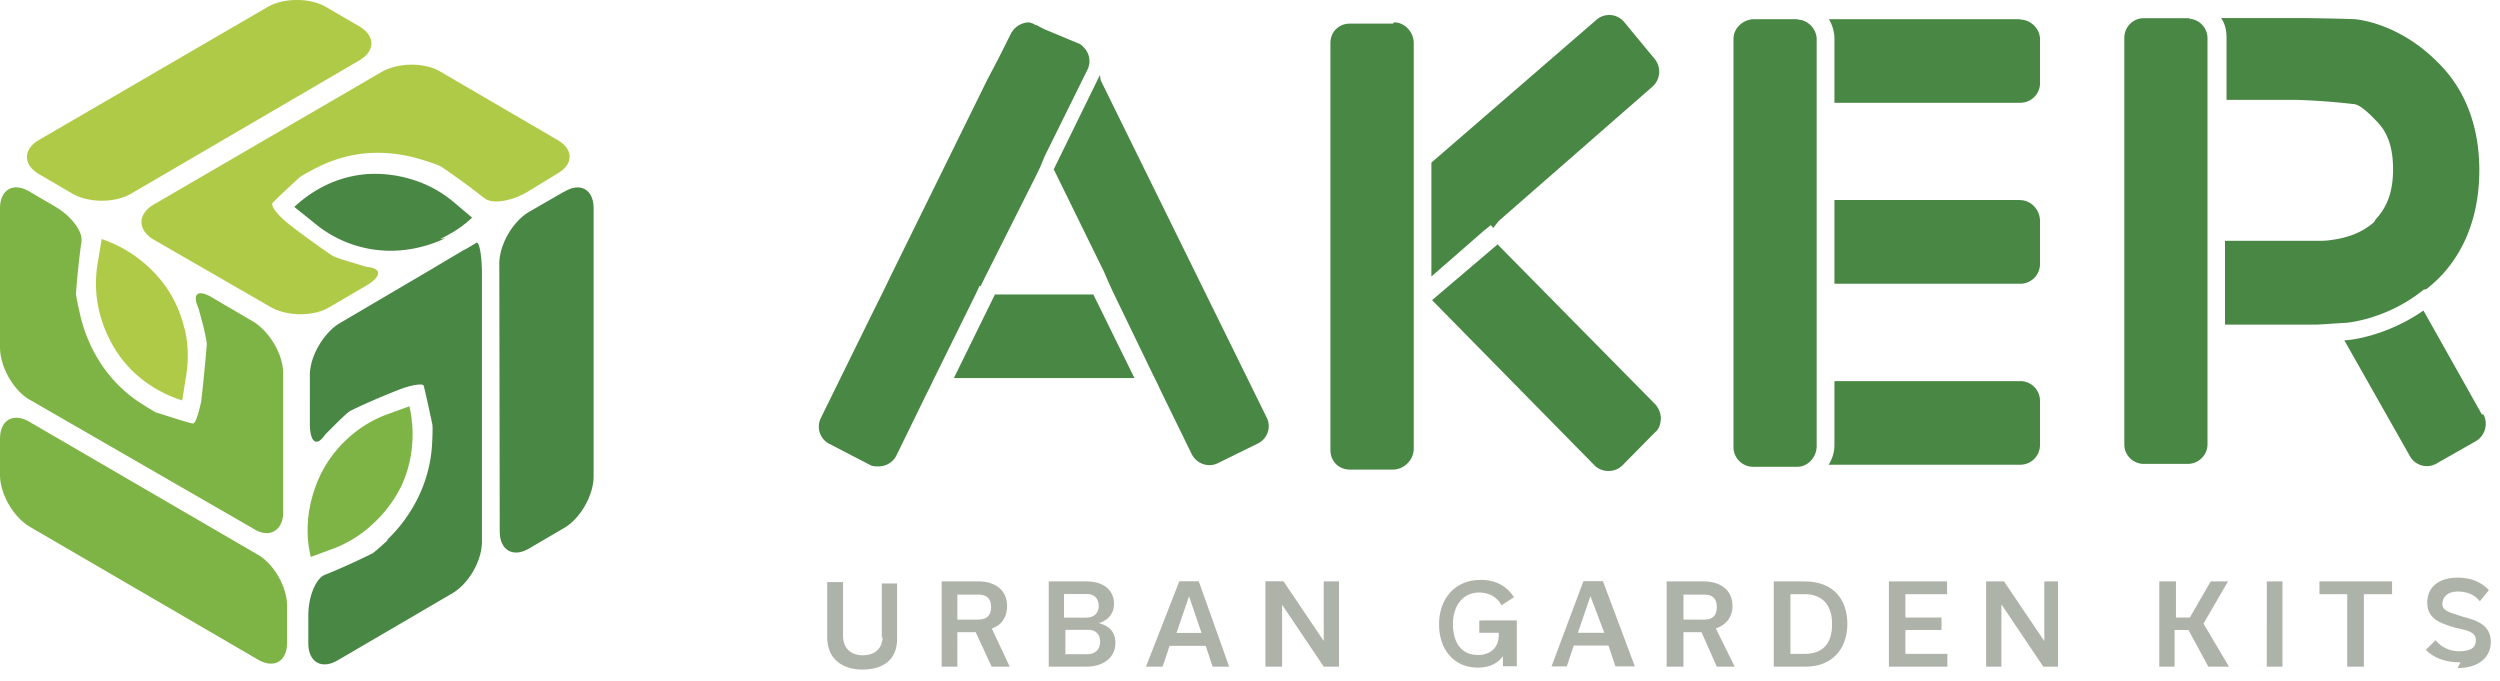 <svg xmlns="http://www.w3.org/2000/svg" width="180" height="49"><g fill="none" fill-rule="evenodd"><path fill="#AEB3AA" d="M63.55 45.8c0 .86-.52 1.38-1.43 1.38-.9 0-1.42-.56-1.42-1.37v-3.9h-1.14v4c0 1.5 1.06 2.3 2.53 2.3 1.6 0 2.5-.8 2.5-2.2v-4h-1.1v4zM71.4 48l-1.15-2.48h-1.32V48H67.8v-6.14h2.66c1.2 0 2.05.64 2.05 1.76 0 .84-.4 1.4-1.1 1.63L72.7 48h-1.3zm-2.47-5.22v1.83h1.5c.5 0 .93-.2.93-.9s-.42-.9-.92-.9h-1.5zm10.18 2.06v.02c.7.18 1.2.6 1.2 1.42 0 1.1-.9 1.72-2.1 1.72h-2.7v-6.14h2.7c1.3 0 2 .67 2 1.6 0 .73-.4 1.14-1 1.38zm-.9-2.07h-1.6v1.7h1.6c.5 0 .9-.27.9-.85s-.4-.85-.8-.85zm-1.6 4.33h1.7c.5 0 .9-.3.9-.9s-.4-.85-.8-.85h-1.7v1.73zm10.7.9l-.5-1.5h-2.6l-.5 1.5h-1.2l2.4-6.15h1.4L88.5 48h-1.2zm-2.7-2.43h1.9l-.9-2.64-.9 2.64zm10.7-3.72v4.3l-2.9-4.3h-1.3V48h1.2v-4.46l3 4.46h1.1v-6.14h-1.1zm11.2 2.83v.88h1.4v.17c0 .9-.6 1.43-1.5 1.43-1.2 0-1.8-.9-1.8-2.23 0-1.3.7-2.27 1.9-2.27.7 0 1.3.34 1.6.92l.9-.58c-.5-.78-1.3-1.25-2.4-1.25-1.9 0-3 1.4-3 3.2 0 1.74 1 3.12 2.8 3.12.9 0 1.5-.37 1.8-.83v.73h1v-3.3h-2.5zm9.8 3.3l-.5-1.5h-2.5l-.5 1.5h-1.1l2.3-6.14h1.4l2.3 6.14h-1.2zm-2.7-2.42h1.9l-1-2.64-.9 2.64zm10 2.44l-1.1-2.48h-1.3V48H120v-6.14h2.66c1.23 0 2.08.64 2.08 1.76 0 .84-.5 1.4-1.2 1.63L124.9 48h-1.24zm-2.4-5.22v1.83h1.5c.5 0 .9-.2.9-.9s-.4-.9-.9-.9h-1.5zm6.5 5.22v-6.14h2.2c2.2 0 3.1 1.4 3.1 3.06 0 1.8-1.1 3.08-3 3.08h-2.2zm1.2-.92h1c1.3 0 2-.7 2-2.14 0-1.5-.8-2.16-2-2.16h-1v4.3zm11.3.92v-.92h-3.02v-1.72h2.6v-.9h-2.6v-1.68h3v-.92H136V48h4.16zm6.98-6.14v4.3l-2.9-4.3H143V48h1.1v-4.46h.02l3 4.46h1.06v-6.14h-1.1zm12 6.14h1.3l-1.84-3.1 1.77-3.04h-1.25l-1.5 2.6h-1v-2.6h-1.2V48h1.1v-2.64h1L159 48zm5.15 0v-6.14h-1.13V48h1.13zm5.86 0v-5.22h2.03v-.92H167v.92h2V48h1.14zm6.74.1c1.54 0 2.4-.78 2.4-1.88 0-1.22-1-1.56-2.06-1.83-.9-.3-1.43-.4-1.43-.9s.37-.9 1.1-.9c.66 0 1.2.2 1.6.7l.65-.8c-.56-.6-1.3-.9-2.24-.9-1.4 0-2.2.7-2.2 1.8 0 1.2 1 1.5 2 1.8.9.2 1.5.3 1.5.9 0 .5-.3.8-1.2.8-.7 0-1.3-.3-1.7-.8l-.7.7c.6.6 1.4.9 2.5.9z"/><path fill="#498744" d="M178.8 29.83c.37.68.13 1.55-.55 1.94l-2.76 1.57a1.4 1.4 0 0 1-2-.54l-4.7-8.3h.1c.1 0 2.8-.2 5.6-2.14l4.2 7.47zm-4.3-8.97a10.23 10.23 0 0 1-.5.38c-2.5 1.8-5.04 2-5.07 2l-.68.04-.7.05-.68.04h-6.67v-6.03h6.74c.2 0 .58 0 1.04-.08.87-.12 2.05-.45 2.95-1.27l.12-.2c.84-.9 1.25-2 1.25-3.6s-.4-2.7-1.22-3.5c-1.04-1.1-1.45-1.2-1.67-1.2a46.65 46.65 0 0 0-4.1-.3h-5V2.7c0-.5-.1-1-.4-1.4h5.5c1.1 0 3 .04 4.1.08 0 0 3.1.17 6 3.1 2 1.95 3 4.64 3 7.77 0 4.02-1.6 6.5-3 7.86a11.3 11.3 0 0 1-.8.7zm-16.76-19.5c.68.1 1.2.68 1.2 1.4V32c0 .76-.64 1.4-1.42 1.4h-3.17c-.78 0-1.4-.64-1.4-1.4V2.73c0-.78.62-1.42 1.4-1.42h3.17c.08 0 .15 0 .22.1zm-12.28 26.08c.78 0 1.42.63 1.42 1.42v3.18a1.42 1.42 0 0 1-1.42 1.42h-13.8c.26-.4.42-.9.42-1.42v-4.6h13.38zm0-13.03c.78 0 1.42.7 1.42 1.5V19a1.42 1.42 0 0 1-1.42 1.43h-13.38V14.4h13.38zm0-13c.78 0 1.42.7 1.42 1.4V6c0 .77-.64 1.4-1.42 1.4h-13.38V2.8c0-.52-.15-1-.4-1.42h13.78zm-16.06 0c.78 0 1.4.7 1.4 1.4v29.3c0 .8-.62 1.5-1.4 1.5h-3.17a1.42 1.42 0 0 1-1.42-1.4V2.8c0-.78.7-1.42 1.5-1.42h3.2zm-21.66 16.1l11.44 11.6c.27.3.4.7.4 1 0 .4-.14.8-.4 1l-2.37 2.4a1.4 1.4 0 0 1-1 .4 1.4 1.4 0 0 1-1-.4l-11.7-11.9 4.7-4zm-.4-1.3l-.5.4-3.78 3.3v-8.2l11.9-10.3a1.4 1.4 0 0 1 2 .2l2.15 2.6a1.45 1.45 0 0 1-.1 2l-11.1 9.7-.4.5zm-6.97-14.6c.78 0 1.42.7 1.42 1.5v29.2c0 .8-.7 1.5-1.5 1.5h-3.1c-.8 0-1.4-.6-1.4-1.4V3.1c0-.8.6-1.4 1.4-1.4h3.1zM71.64 21.2h7.08l2.96 6.02h-13l2.96-6.03zm-1.1-.64l-.3.64-2.97 6.02-.3.62-.32.64-2.1 4.3a1.44 1.44 0 0 1-1.3.8c-.2 0-.42 0-.6-.1L59.8 32a1.4 1.4 0 0 1-.76-.8 1.4 1.4 0 0 1 .06-1.1l2.9-5.9.64-1.3 1.06-2.14.4-.83 7-14.22.37-.7.47-.9.4-.8.5-1h.02c.23-.4.72-.7 1.25-.7l.3.1c.1.1.3.1.4.2l.4.2 2.4 1c.2.07.3.17.4.28a1.4 1.4 0 0 1 .3 1.6l-3.1 6.27-.3.74-.34.7L70.9 20l-.3.62zm8.7-14.8l11.96 24.3c.17.34.2.72.07 1.08a1.4 1.4 0 0 1-.72.8l-2.85 1.4c-.2.1-.4.15-.62.15a1.44 1.44 0 0 1-1.28-.8l-2.2-4.5-.28-.6-.3-.6-2.9-6-.32-.7-.3-.7-3.63-7.4 3.33-6.8zM27.84 38.9a10.74 10.74 0 0 0 2.26-3.07 10 10 0 0 0 1-3.7c.08-1.34.03-1.57.03-1.57-.28-1.32-.56-2.57-.62-2.77 0-.2-.8-.1-1.6.2-.8.3-2.5 1-3.7 1.6 0 0-.2.1-1.1 1l-.7.7c-.6.9-1.1.6-1.1-.8V27c0-1.36 1-3.02 2.1-3.7l6.7-3.94A274.6 274.6 0 0 1 33.4 18c.15-.06.7-.4.9-.52.2-.13.4.9.4 2.23V39c0 1.37-.94 3-2.1 3.7l-8.3 4.85c-1.15.67-2.1.12-2.1-1.23V44.3c0-1.35.54-2.66 1.2-2.92.67-.25 2.2-.93 3.4-1.53 0 0 .2-.1 1.16-1zm12.8-25.1c1.16-.7 2.1-.15 2.1 1.2v19.3c0 1.36-.95 3.02-2.1 3.7l-2.56 1.5c-1.16.67-2.1.1-2.1-1.24l-.03-19.28c0-1.35.95-3 2.1-3.7l2.6-1.5zm-8.58 3.35a9.35 9.35 0 0 1-3.17.87 8.54 8.54 0 0 1-6.3-2l-1.4-1.12a9.08 9.08 0 0 1 2.2-1.53 8.27 8.27 0 0 1 3.1-.84 9.08 9.08 0 0 1 3.2.4 8.5 8.5 0 0 1 3 1.64l1.3 1.1a8 8 0 0 1-1.3 1l-.6.34-.4.2z"/><path fill="#7EB445" d="M20.67 46.27c0 1.35-.94 1.9-2.1 1.22L2.1 37.9C.95 37.2 0 35.55 0 34.2v-2.6c0-1.36.95-1.9 2.1-1.24l16.47 9.58c1.16.67 2.1 2.33 2.1 3.68v2.65zM5.87 17.4c-.12.7-.3 2.4-.4 3.74 0 0 0 .24.3 1.52a10.78 10.78 0 0 0 1.48 3.5 9.8 9.8 0 0 0 2.67 2.73c1.08.7 1.3.8 1.3.8 1.27.4 2.48.8 2.67.8.2 0 .4-.7.6-1.6.1-.9.3-2.8.4-4.1 0 0 0-.3-.3-1.5l-.3-1.1c-.5-1.1 0-1.4 1.1-.7l2.9 1.7c1.1.7 2.1 2.3 2.1 3.7v10c0 1.3-1 1.9-2.1 1.2L2 28.7C.93 28 0 26.4 0 25V15c0-1.34.95-1.9 2.1-1.22l1.88 1.1c1.15.67 2 1.8 1.88 2.5zm16.3 20.1a9.6 9.6 0 0 1 .85-3.2 8.7 8.7 0 0 1 1.93-2.65 8.57 8.57 0 0 1 2.88-1.8l1.65-.6c.2.9.27 1.8.2 2.68a8.52 8.52 0 0 1-.83 3.16 9.3 9.3 0 0 1-1.97 2.6A8.53 8.53 0 0 1 24 39.5l-1.62.6a7.95 7.95 0 0 1-.2-2.63z"/><path fill="#AFCA47" d="M13.3 23.67a8.73 8.73 0 0 1 .1 3.4l-.28 1.76a9.07 9.07 0 0 1-2.4-1.16 8.38 8.38 0 0 1-2.3-2.32 9.32 9.32 0 0 1-1.3-3.04 8.7 8.7 0 0 1-.08-3.4l.28-1.7c.87.3 1.66.7 2.37 1.2a9.48 9.48 0 0 1 2.3 2.3 8.72 8.72 0 0 1 1.3 3zm21.44-9.5c-.53-.44-1.86-1.42-2.97-2.17 0 0-.2-.14-1.45-.52a10.6 10.6 0 0 0-3.75-.46 9.7 9.7 0 0 0-3.66 1c-1.1.56-1.3.72-1.3.72-1 .9-1.9 1.76-2 1.9-.1.17.3.76 1 1.34.7.58 2.2 1.67 3.3 2.42 0 0 .2.14 1.5.52l1 .3c1.1.08 1.1.7-.1 1.38l-2.6 1.52c-1.1.67-3 .68-4.2 0l-8.5-4.9c-1.1-.68-1.1-1.78 0-2.46l16.5-9.6c1.2-.67 3.1-.67 4.2 0l8.4 4.9c1.2.67 1.2 1.78 0 2.45L38 13.8c-1.17.7-2.54.9-3.07.5zM2.8 12.53c-1.15-.67-1.15-1.78 0-2.45L19.27.5c1.16-.67 3.05-.67 4.2 0l2.4 1.4c1.16.67 1.16 1.78 0 2.45l-16.44 9.6c-1.15.67-3.04.67-4.2 0l-2.4-1.4z"/></g></svg>
